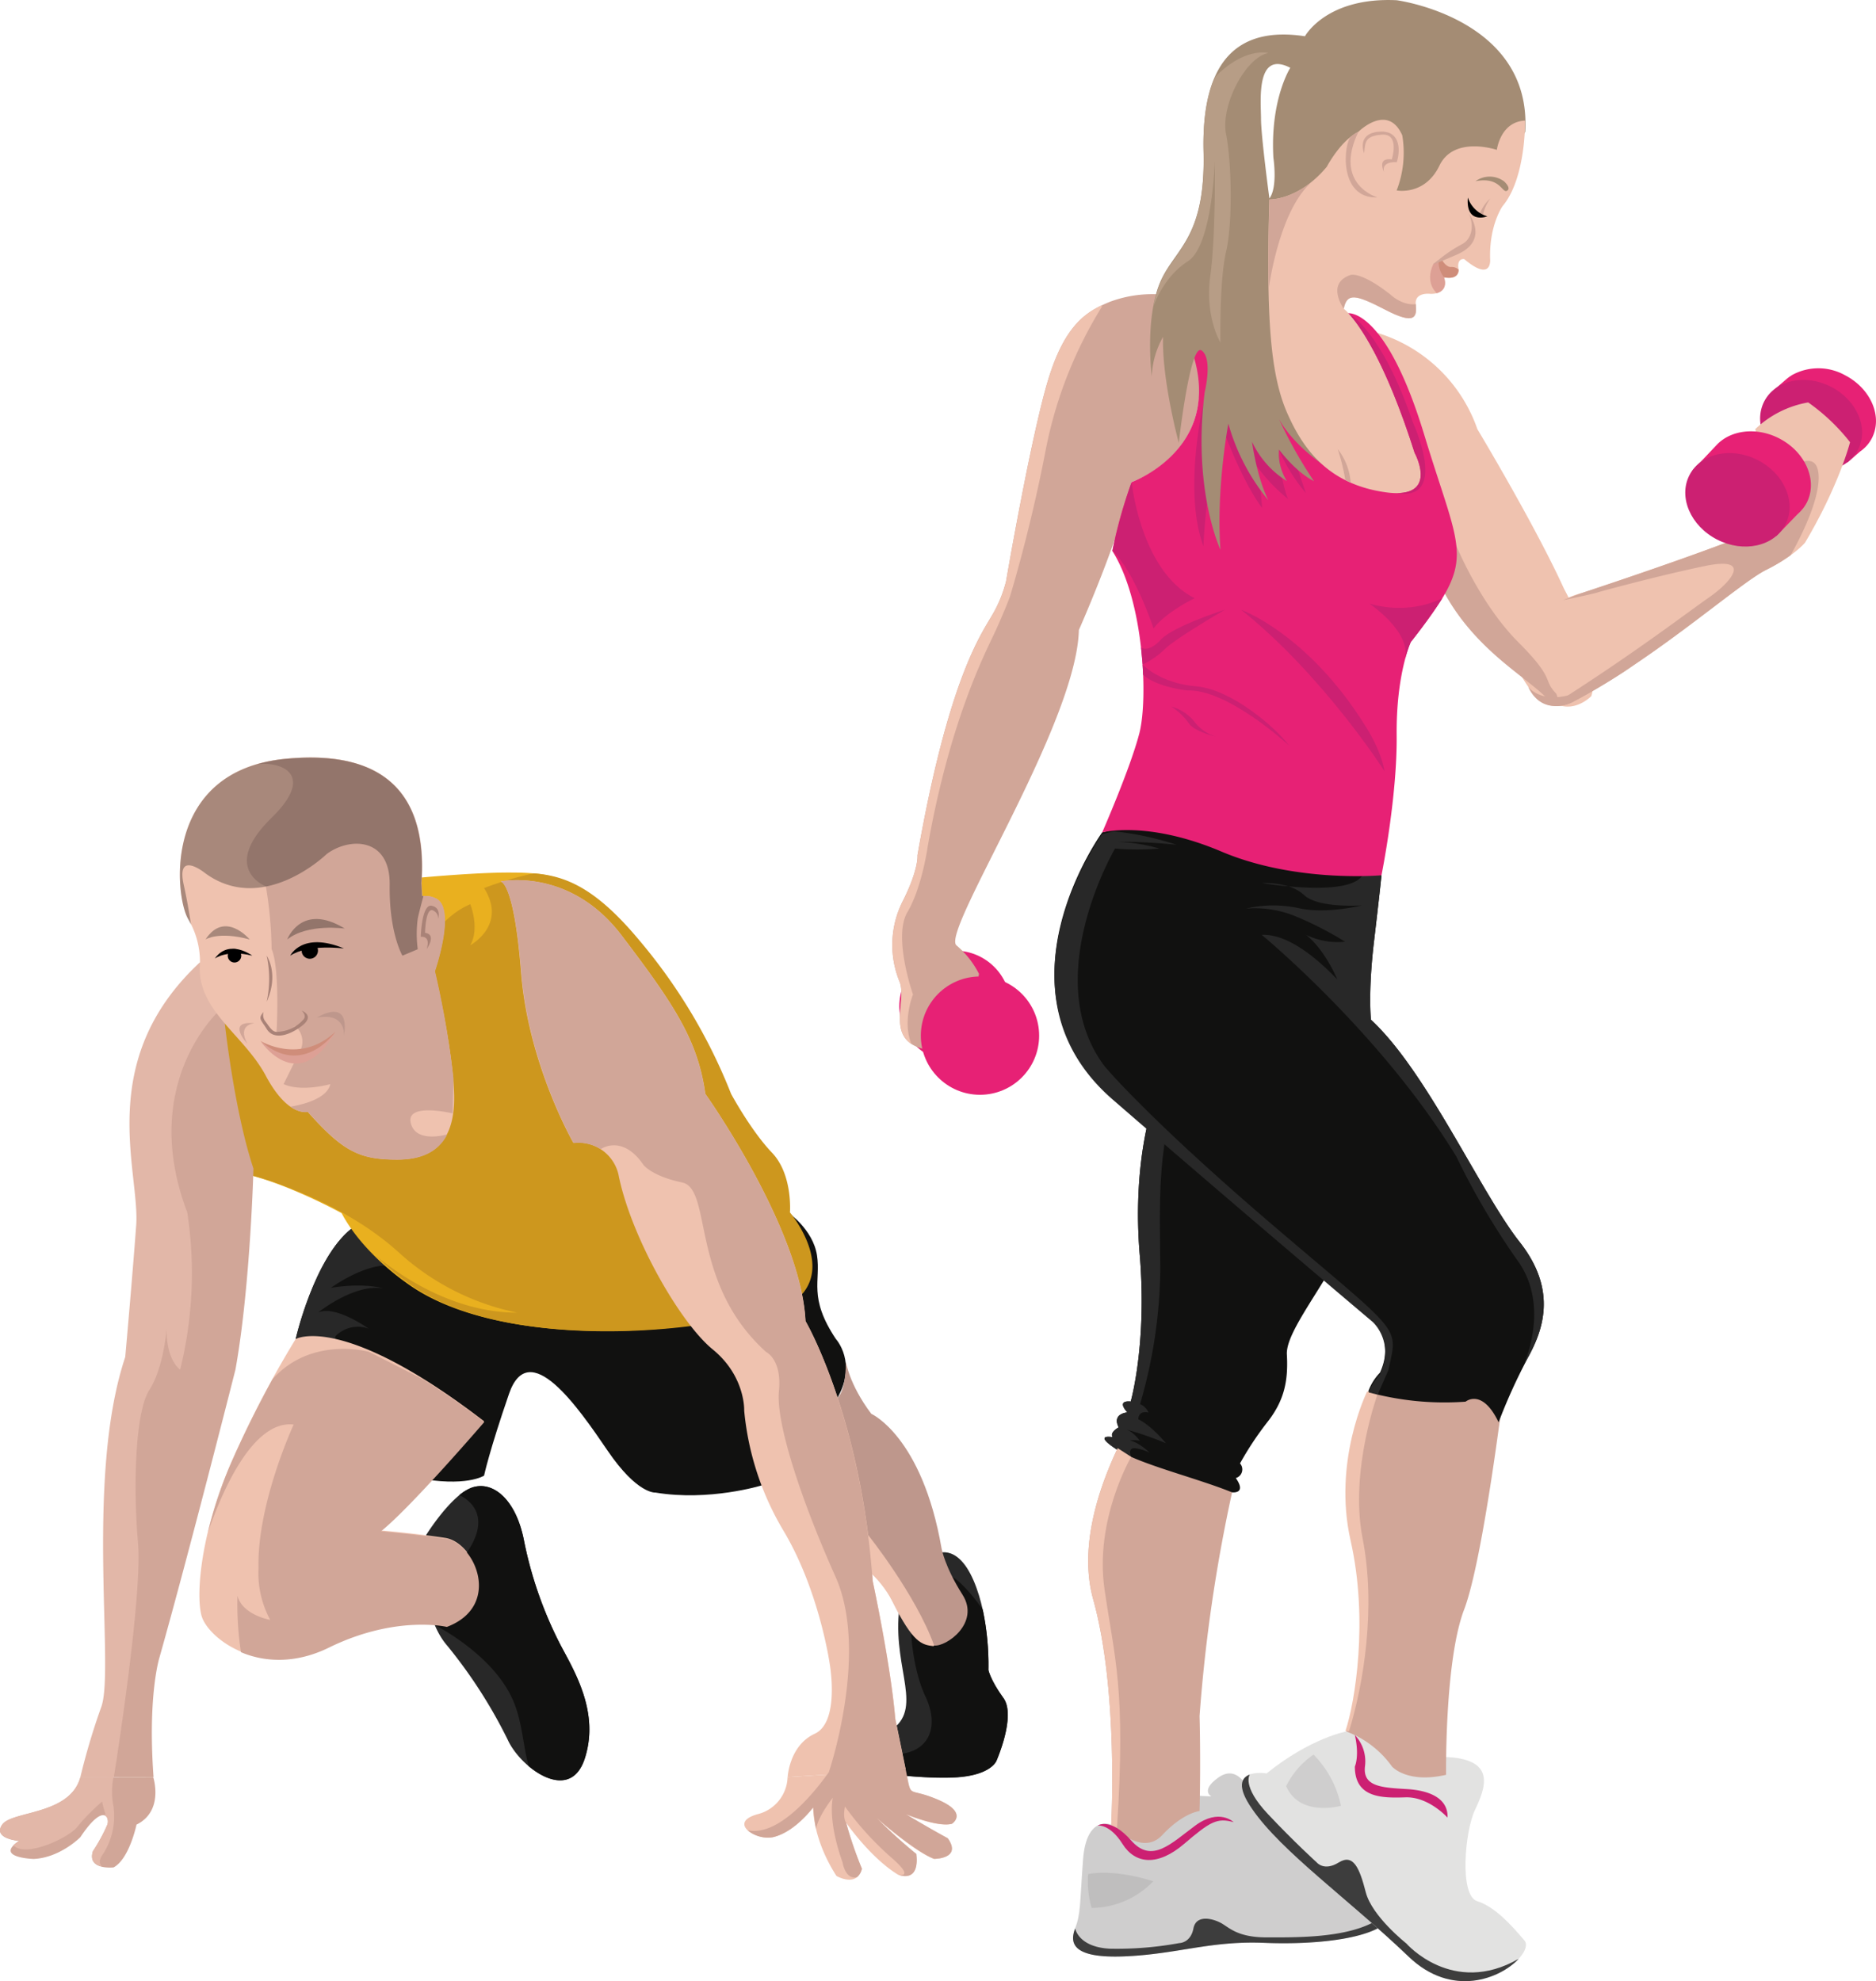 <svg xmlns="http://www.w3.org/2000/svg" viewBox="0 0 416.42 439.77"><defs><style>.cls-1{fill:#282828;}.cls-2{fill:#111110;}.cls-3{fill:#efc2af;}.cls-4{fill:#be978c;}.cls-5{fill:#e9b01f;}.cls-6{fill:#cd971e;}.cls-7{fill:#e2b7a8;}.cls-8{fill:#d1a698;}.cls-9{opacity:0.3;}.cls-10{fill:#a98277;}.cls-11{fill:#dda095;}.cls-12{fill:#cf8d7a;}.cls-13{fill:#e72175;}.cls-14{fill:#cc2072;}.cls-15{fill:#cfcece;}.cls-16{fill:#3d3d3d;}.cls-17{fill:#e2e2e1;}.cls-18{fill:#a48c74;}.cls-19{fill:#b79d86;}.cls-20{fill:#bfbebe;}</style></defs><title>alleensporten</title><g id="Laag_7" data-name="Laag 7"><path class="cls-1" d="M429.48,543.89s4.65-2.88,8.41,5.75,3.32,19.91,3.32,19.91.44,2.21,3.32,6.2S443,589.69,443,589.69s-1.11,3.1-8.63,3.65-19.25-1.17-19.25-1.17-3.08-4.25,4.32-9.12.77-13.28,1.88-26.11S429.48,543.89,429.48,543.89Z" transform="translate(-221.81 -198.86)"/><path class="cls-2" d="M287.44,496.1s4.1-17.94,12.34-24.46l43.2,3.88L396.74,468s5.53,3.76,6.42,9.51-2,9.29,4.2,18.59c0,0,4.87,5.31.22,13.28s-16.74,19.22-16.74,19.22-11.58,3.57-23.53,1.58c0,0-4,.44-10.62-9.29s-17.48-25.44-21.9-12.61-5.53,18.14-5.53,18.14-4,2.66-15.27.44Z" transform="translate(-221.81 -198.86)"/><path class="cls-3" d="M396.63,593.34a8.75,8.75,0,0,1-6.65,8.23c-6.72,1.88-.34,5.91,3.33,5.11s7-4.09,9-6.61c0,0-.2,6.88,5.17,15.21,0,0,4.57,2.69,5.64-1.61a86.56,86.56,0,0,1-3.5-10.21S415,611.24,421.15,615c0,0,4.84,2.15,4-4.57a111.54,111.54,0,0,1-8.87-8.06s8.48,7.52,12.84,9.14c0,0,6.24,0,3-4.57,0,0-4.94-2.69-9.32-5.37,0,0,7.14,3,10.25,2.15,0,0,3.85-2.42-3.11-5.37s-5.72.22-7.14-6.66Z" transform="translate(-221.81 -198.86)"/><path class="cls-2" d="M430,548.27c-3.46,1.79-5.94,13.14-5.94,13.14s.33,8,3.2,14.1,1.21,11.64-5.13,12.63c-3.91.61-5.13,2.72-5.5,4.25,3.41.44,11.85,1.4,17.73,1,7.52-.55,8.63-3.65,8.63-3.65s4.43-10,1.55-13.94-3.32-6.2-3.32-6.2a59.46,59.46,0,0,0-1.27-13.43h0S433.45,546.47,430,548.27Z" transform="translate(-221.81 -198.86)"/><path class="cls-1" d="M308,472.38l-8.22-.74c-8.24,6.52-12.34,24.46-12.34,24.46l2.84,3.29h6v-3.94a7,7,0,0,1,7.35-1.66s-7.4-5.33-11.23-3.57c0,0,8-6.45,14.45-5.37,0,0-4.17-1.32-11.58-.12,0,0,6.87-5.06,12.73-5Z" transform="translate(-221.81 -198.86)"/><path class="cls-4" d="M409.57,501.07s.66,5,5.64,11.62c0,0,11.28,5,15.6,29.87,0,0,.66,4,4.65,10.29s-3.65,11.62-6.31,11.28-4.52-.41-9.29-10-17.59-14.6-17.59-14.6l5.31-30.2S409.57,508,409.57,501.07Z" transform="translate(-221.81 -198.86)"/><path class="cls-5" d="M309.12,394.24s16.15-1.69,25.44-1.69,16.59.44,28.76,15a122,122,0,0,1,20.36,34.07s4.43,8.19,9.07,13.05,4,13.28,4,13.28,8.65,10.35,3,17.67-63.4,16.18-88-2.19c0,0-9.42-6.42-14.11-15.27,0,0-12-6.64-22-8.85s-12.39-30.75-12.39-30.75l7.08-14.38" transform="translate(-221.81 -198.86)"/><path class="cls-6" d="M397.16,468s.66-8.41-4-13.28-9.07-13.05-9.07-13.05a122,122,0,0,0-20.36-34.07c-9.75-11.7-16.37-14.31-23.4-14.88A73.16,73.16,0,0,0,329.26,396c5.21,8.24-3.06,12.68-3.06,12.68,2.15-3.8,0-9.1,0-9.1-6.09,2.51-9.82,9.1-9.82,9.1l-17.76-8.77-27.78,14.35-7.08,14.38s2.43,28.54,12.39,30.75a70.18,70.18,0,0,1,11.42,3.81c6,2.38,15.28,6.85,22.88,13.78a55.54,55.54,0,0,0,26.16,13.26c-14.25,0-26.15-8.35-31.21-12.52a54.56,54.56,0,0,0,6.82,5.78c24.56,18.36,82.31,9.51,88,2.19S397.16,468,397.16,468Z" transform="translate(-221.81 -198.86)"/><path class="cls-7" d="M239.65,593.34a149.44,149.44,0,0,1,4.65-15.6c3-8.3-3.65-50.78,5.31-77.66,0,0,1.55-17.26,2.43-29.21s-9.4-36.51,14.16-58.41l5.22,13.3s2.08,19.56,6.39,32.5c0,0-.66,26.22-4,44.64,0,0-10.29,40.66-16.93,63.89,0,0-2.66,8.3-1.33,26.55Z" transform="translate(-221.81 -198.86)"/><path class="cls-8" d="M274.07,502.9c3.32-18.42,4-44.64,4-44.64-4.31-12.94-6.39-32.5-6.39-32.5l-1-2.65-.2.09s-18,16.12-7.1,44.79a89.14,89.14,0,0,1-1.58,34.9s-3.11-2-3-9.11c0,0-.62,8.61-3.84,13.63s-3.58,21.86-2.51,34c1,11.82-5,49.63-5.36,51.88h8.8c-1.33-18.25,1.33-26.55,1.33-26.55C263.78,543.55,274.07,502.9,274.07,502.9Z" transform="translate(-221.81 -198.86)"/><path class="cls-3" d="M315.49,397.8a5,5,0,0,1,2.81.39c5,1.88,0,16.26,0,16.26s4,16.93,4.31,27.21-4.31,14.6-12.61,14.6-11.95-1.66-19.91-10.62c0,0-4.31,1.33-9.29-8s-15.6-14.6-14.6-25.22a18.58,18.58,0,0,0-2.66-9.62c-3-5.31-5.64-32.86,21.57-35.51s31.2,13.61,30.2,27.55" transform="translate(-221.81 -198.86)"/><path class="cls-8" d="M321,450.85l-.13-.14s-6.82,2-7.89-2.6,9.3-2.1,9.3-2.1l.19-7.76a207.54,207.54,0,0,0-4.1-23.8s5-14.38,0-16.26a5,5,0,0,0-2.81-.39l-.17-2.93c1-13.94-3-30.2-30.2-27.55a34,34,0,0,0-6.35,1.22c4.89-.75,13.42,1.91,3.26,11.85-11.54,11.29-1.27,15.23-1.27,15.23a90.64,90.64,0,0,1,1.27,13.91c1.9,4.42,1.1,18.38,1.1,18.38a4.66,4.66,0,0,0,4.11-1.31,4.54,4.54,0,0,1,1.34,5.06l-3.89,7.85c4.08,1.83,10.38,0,10.38,0-.85,3.7-7.73,4.82-8.85,5,2.33,1.64,3.89,1.16,3.89,1.16,8,9,11.62,10.62,19.91,10.62C315.26,456.27,319,454.6,321,450.85Z" transform="translate(-221.81 -198.86)"/><path class="cls-3" d="M332.91,394.54s15.27-3.32,26.88,11.95,16.93,23.23,18.59,35.18c0,0,21.24,29.87,22.24,50.45,0,0,12.28,20.91,14.93,57.75,0,0,4,18.59,5,30.53l2.32,11.28-26.22,1.66s.33-7,6-9.62,3.32-15.6,3.32-15.6-2.32-16.26-10.29-29.54A63.44,63.44,0,0,1,387,512s.33-7.63-7-13.61-18.25-25.22-20.91-38.83a9.15,9.15,0,0,0-10-7s-10-17.3-11.62-37.83S332.91,394.54,332.91,394.54Z" transform="translate(-221.81 -198.86)"/><path class="cls-1" d="M316.37,539.65s5.58-9,10.23-10.59,9.74,2.66,11.51,11.73a88,88,0,0,0,8.19,23.36c3.1,5.85,8.63,14.92,5.31,25.1s-14.29,2-17.1-4.2a109.19,109.19,0,0,0-13.43-20.89c-4.14-4.77-4.7-12.29-4.7-12.29Z" transform="translate(-221.81 -198.86)"/><path class="cls-3" d="M287.44,496.1s10.29-6,41.82,18.25c0,0-16.26,18.92-22.9,24.23,0,0,7.63.66,14.27,1.66s12.61,14.93.33,19.58c0,0-11.28-2.66-26.22,4.65s-26.88-2-28.21-7,0-19.25,7-34.85A227.38,227.38,0,0,1,287.44,496.1Z" transform="translate(-221.81 -198.86)"/><path class="cls-9" d="M315.32,394.87c1-13.94-3-30.2-30.2-27.55s-24.56,30.2-21.57,35.51c.24.42.45.84.65,1.25-.41-2.76-.95-5.86-1.6-8.77-1.79-8,4.84-2.56,4.84-2.56,12.9,9.32,26.87-4.3,26.87-4.3,5.07-3.8,14.15-3.76,14,6.86S311.14,411,311.14,411l3.4-1.43a25.64,25.64,0,0,1,0-6.81c.11-.61.58-2.46,1.26-5a2.4,2.4,0,0,0-.32,0Z" transform="translate(-221.81 -198.86)"/><path d="M286.24,411s2.6-5.46,11.91-1.61C298.16,409.42,290.18,408.34,286.24,411Z" transform="translate(-221.81 -198.86)"/><path d="M292.39,409.85a1.8,1.8,0,0,0-.14-.7c-.27-.65-3.05-.65-3.33,0a1.81,1.81,0,1,0,3.47.71Z" transform="translate(-221.81 -198.86)"/><path d="M277.81,411s-5.1-3.85-8.32.63C269.49,411.66,272.08,409.59,277.81,411Z" transform="translate(-221.81 -198.86)"/><circle cx="52.05" cy="212.16" r="1.5"/><path class="cls-10" d="M288.78,423.21s3.07,1.07,0,3.4-6.3,3-7.73.72-2-2.33-.72-3.85a2.26,2.26,0,0,0,.45,2.19c.9,1.21,1.52,2.33,2.55,2.24a8,8,0,0,0,5.73-2.64S290.1,424.51,288.78,423.21Z" transform="translate(-221.81 -198.86)"/><path class="cls-10" d="M281,421.24A23.88,23.88,0,0,0,281,411S283.82,415,281,421.24Z" transform="translate(-221.81 -198.86)"/><path class="cls-11" d="M279.63,429.93s8.27,12.56,16.65-2.06C296.27,427.87,288.78,437.5,279.63,429.93Z" transform="translate(-221.81 -198.86)"/><path class="cls-12" d="M279.63,429.93s8.77,5.37,16.65-2.06C296.27,427.87,289.14,438.26,279.63,429.93Z" transform="translate(-221.81 -198.86)"/><path class="cls-4" d="M298.16,428.76s.52-5.24-6-4C292.19,424.73,299.59,420,298.16,428.76Z" transform="translate(-221.81 -198.86)"/><path class="cls-8" d="M278.31,426s-3.94.21-1.61,4.53C276.7,430.52,271.86,425.36,278.31,426Z" transform="translate(-221.81 -198.86)"/><path class="cls-9" d="M285.57,407.4s3.1-8.33,12.77-2.42C298.34,405,290.18,403.77,285.57,407.4Z" transform="translate(-221.81 -198.86)"/><path class="cls-3" d="M414.47,539.54h-7v2.79c4.12,2.4,9.63,6.44,12.41,12,4.67,9.34,6.56,9.62,9.12,9.94l.17-.14C425.06,552.76,414.47,539.54,414.47,539.54Z" transform="translate(-221.81 -198.86)"/><path class="cls-2" d="M338.11,540.79c-1.77-9.07-6.86-13.28-11.51-11.73a9.49,9.49,0,0,0-2.86,1.71c.09,0,8.19,3.21,1.75,12.65s-7.18,16.16-7.18,16.16h0s14,6.95,17.91,18.06c1.59,4.47,1.72,8.73,2.93,13.25,4.37,3.68,10.18,5.28,12.45-1.66,3.32-10.18-2.21-19.25-5.31-25.1A88,88,0,0,1,338.11,540.79Z" transform="translate(-221.81 -198.86)"/><path class="cls-9" d="M277.24,407.4s-5.51-6.58-9.81,0C267.43,407.4,270.25,405.52,277.24,407.4Z" transform="translate(-221.81 -198.86)"/><path class="cls-8" d="M321,560c12.28-4.65,6.31-18.59-.33-19.58s-14.27-1.66-14.27-1.66c6.64-5.31,22.9-24.23,22.9-24.23a163.52,163.52,0,0,0-13.76-9.58l-11.79-6S291,495.32,282.31,505c-2.51,4.57-5.66,10.67-8.81,17.73A92.85,92.85,0,0,0,268,538.92c2.87-8.34,9.77-24.92,19-23.84,0,0-8.16,17.56-7.81,31.89a21.83,21.83,0,0,0,2.6,11.47s-6.19-1.07-7.27-5.37a70.68,70.68,0,0,0,.78,12.54c5,2.13,11.88,2.72,19.49-1C309.67,557.3,321,560,321,560Z" transform="translate(-221.81 -198.86)"/><path class="cls-8" d="M420.52,580.39c-1-11.95-5-30.53-5-30.53-2.66-36.84-14.93-57.75-14.93-57.75-1-20.58-22.24-50.45-22.24-50.45-1.66-11.95-7-19.91-18.59-35.18s-26.88-11.95-26.88-11.95,3-.29,4.65,20.24,11.62,37.83,11.62,37.83a9.41,9.41,0,0,1,5.94,1.3l.14,0s4.72-3.3,9.38,3.5c0,0,1.79,2.51,8.6,3.94s1.6,22.2,18.63,37.61c0,0,3.58,1.63,2.87,8.71s5,24.34,12.54,41.15-1.43,43.34-1.43,43.34l1,.56,16-1Z" transform="translate(-221.81 -198.86)"/><path class="cls-10" d="M316.52,409.53s2.33-3.22-.36-3.6c0,0,.09-6.2,2-4.85a1.85,1.85,0,0,1,.9,1.78s.81-2.49-1.43-2.94-2.42,6.9-2.42,6.9S317.5,406.43,316.52,409.53Z" transform="translate(-221.81 -198.86)"/><path class="cls-8" d="M430,598.34c-7-3-5.72.22-7.14-6.66l-17,.46c-2,2.84-10.65,14.62-18.1,13a7,7,0,0,0,5.56,1.55c3.66-.81,7-4.09,9-6.62a41.47,41.47,0,0,0,.63,4.75c.57-3,3.73-6.91,3.73-6.91s-1.25,4.84,2.15,14.33c0,0,.59,4,3.23,3.29a3.35,3.35,0,0,0,1.07-1.86,86.56,86.56,0,0,1-3.5-10.21s-.8-.9-.26-3.58A68,68,0,0,0,419.43,611c5.84,5,1.72,4,1.72,4l.08,0c.6.23,4.7,1.63,4-4.6a111.54,111.54,0,0,1-8.87-8.06s8.48,7.52,12.84,9.14c0,0,6.24,0,3-4.57,0,0-4.94-2.69-9.32-5.37,0,0,7.14,3,10.25,2.15C433.09,603.72,436.94,601.3,430,598.34Z" transform="translate(-221.81 -198.86)"/><path class="cls-8" d="M255.82,593.34s2.47,7.5-3.71,10.55c0,0-1.58,7.62-5.09,9.5,0,0-5.93.66-4.59-3.57a38.4,38.4,0,0,0,3.22-5.93c.54-1.79-1-4.74-6,2.78,0,0-4.47,4.57-10.38,4.84,0,0-8.87-.27-3.22-4,0,0-5.91-.46-3.76-3.59s15.07-2.08,17.37-10.55" transform="translate(-221.81 -198.86)"/><path class="cls-7" d="M239.65,593.34c-2.3,8.48-15.22,7.42-17.37,10.55s3.76,3.59,3.76,3.59a7.73,7.73,0,0,0-1.27,1c2.88,2.88,12.55-1.82,14.28-4.19a42.79,42.79,0,0,1,5.44-5.52,15.24,15.24,0,0,0,.72,2.69l-.18.37c.7.24.87,1.26.63,2a38.4,38.4,0,0,1-3.22,5.93c-.7,2.21.58,3.08,2,3.41-.39-.35-.93-1.21.27-2.8A15.52,15.52,0,0,0,247,599.86a17.06,17.06,0,0,1,0-6.53Z" transform="translate(-221.81 -198.86)"/></g><g id="Bovenarm"><path class="cls-3" d="M569,329.6c-6.5-14.28-19.25-35.47-19.25-35.47a34,34,0,0,0-22.12-21.35s-10-2.86-11.54,4.62,4,18.11,11.35,25.67,9.28,10.8,12,18.72l1.1,4.59c6.5,15.25,19,21.75,24.25,27s10.25,0,10.25,0C577.6,345.07,569,329.6,569,329.6Z" transform="translate(-221.81 -198.86)"/></g><g id="Onderarm"><path class="cls-13" d="M631.33,282.14a12.12,12.12,0,0,0-11.78,0h0l-.12.09a8.74,8.74,0,0,0-1,.72l0,0-.06.05-.09.08-2.69,2.31.65.64c-1.9,4.66.78,10.49,6.28,13.31a13,13,0,0,0,8.44,1.3l.91.9,2.8-2.43a8.5,8.5,0,0,0,1.44-1.25l0,0h0a8.1,8.1,0,0,0,1.21-1.74C639.77,291.35,637.08,285.1,631.33,282.14Z" transform="translate(-221.81 -198.86)"/><ellipse class="cls-14" cx="623.86" cy="293.37" rx="9.68" ry="11.71" transform="translate(-143.93 515.43) rotate(-62.82)"/><path class="cls-3" d="M573.17,330.43c-3.48.81-6.92,3-9.74,4.52-2.29,1.26-5.13,3.83-5.93,6-1.34,3.67,3.52,10.32,3.52,10.32,3.13,6.73,9.63,3.52,9.63,3.52,18.38-9.52,37.05-26.39,43.23-29.46s8.59-6,8.59-6c7.6-12.78,10-22.31,10-22.31a43.68,43.68,0,0,0-9.29-8.83,22.54,22.54,0,0,0-11.75,5.93l4.41,20-11,5.25c-13.25,5-31.72,11.07-31.72,11.07h0" transform="translate(-221.81 -198.86)"/><path class="cls-8" d="M568.76,332.07s6.58-1.29,8.22-1.87c0,0,12.58-3.47,23.24-5.69s6,3.45,1,6.93-14.92,11.16-31.23,21.7a22.09,22.09,0,0,0-3.23,2.45,8.71,8.71,0,0,0,3.86-.76c18.38-9.52,37.05-26.39,43.23-29.46a37.44,37.44,0,0,0,5.4-3.24s6.19-10.49,6.25-17.12-5.51-2.68-5.51-2.68l-5.37,6.36,1.2,5.43-11,5.25c-13.25,5-31.72,11.07-31.72,11.07Z" transform="translate(-221.81 -198.86)"/><path class="cls-13" d="M616.73,296.17c-5.11-2.63-10.91-1.84-14,1.6h0l-5.29,5.59,3.59,2.79a13,13,0,0,0,6.63,7.64,14,14,0,0,0,5.13,1.5l3.31,2.57,4.73-4.88a8.48,8.48,0,0,0,1.08-1.12l.08-.08h0a8.26,8.26,0,0,0,.86-1.32C625.36,305.59,622.62,299.2,616.73,296.17Z" transform="translate(-221.81 -198.86)"/><ellipse class="cls-14" cx="607.5" cy="309.85" rx="9.91" ry="11.98" transform="translate(-167.47 509.83) rotate(-62.82)"/><path class="cls-8" d="M569.43,353.32c8.4-1.88,16.47-7.77,16.71-7.93a150.22,150.22,0,0,1-15.48,9.44s-6.5,3.22-9.63-3.52C561,351.31,563.4,354.66,569.43,353.32Z" transform="translate(-221.81 -198.86)"/></g><g id="Schaduw"><path class="cls-8" d="M567.28,352.87c-3.19-3.3,0-3-8.48-11.49S545.08,320,545.08,320a158.84,158.84,0,0,0-10-15.22c-6.57-9-12.57-15.93-14.92-20-3.54-6.07-.16-12-.16-12l-.36.07a5.87,5.87,0,0,0-3.79,4.56c-1.58,7.48,4,18.11,11.35,25.67s9.46,10.8,12.15,18.72l1.1,4.59c6.5,15.25,18.92,21.83,24.25,27C569.09,357.63,567.28,352.87,567.28,352.87Z" transform="translate(-221.81 -198.86)"/></g><g id="Romp"><path class="cls-15" d="M468.47,603.88s-5.5-2.25-6.25,7.75-.5,12-1.75,15.25-.75,6.75,11,6.25,19-3.5,31-3,27.25-1,28.75-7-32.75-27.79-32.75-27.79-2.2-4.79-6.25-1.88-1.5,4.17-1.5,4.17l-5.25-.25Z" transform="translate(-221.81 -198.86)"/><path class="cls-16" d="M471.47,633.13c11.75-.5,19-3.5,31-3,11.33.47,25.56-.84,28.37-6l-1.82-.71-2.73,2.33c-6.68,3.33-16.94,3.17-23.32,3.17s-8.25-2.12-10-3.12-5.62-2.12-6.25,1.13-3.12,3.25-3.12,3.25a76.43,76.43,0,0,1-15.46,1.25c-7-.37-7.67-4.5-7.67-4.5C459.22,630.13,459.72,633.63,471.47,633.13Z" transform="translate(-221.81 -198.86)"/><path class="cls-17" d="M520.64,583.21s-7.93,1.44-17.68,9.31c0,0-9.75-1.64-3.25,7.86s21.5,20.1,34.75,32.8,28.5-.3,25.75-3.55-6.5-7.5-10.5-8.75-2.75-15.5-.5-20.25,4.94-11.26-6.4-11.75Z" transform="translate(-221.81 -198.86)"/><path class="cls-8" d="M525.47,507.88s-7.67,15.33-3.67,33,1,36-1.16,42.33A21.83,21.83,0,0,1,530.8,591s3.33,3.83,12,1.83c0,0-.33-25.33,4-36.67s9-50.33,9-50.33Z" transform="translate(-221.81 -198.86)"/><path class="cls-8" d="M495.3,530.13a352,352,0,0,0-7.22,49.64s.28,9.45,0,21.11c0,0-3.61.33-8.28,5.33s-11.33-2.33-11.33-2.33,1.67-29.67-4-50,12.33-45.67,12.33-45.67Z" transform="translate(-221.81 -198.86)"/><path class="cls-2" d="M477.47,444.88s-4.33,12.67-2.67,32.5-2,32.59-2,32.59-3.33-.5-.75,2.41c0,0-3.5.25-1.92,3.33,0,0-2.08,1.08-1.33,2.17,0,0-4.5-.83.67,2.58s17.58,6.33,25.83,9.67c0,0,3.33.42.83-3.17a2,2,0,0,0,.93-3.25,70.32,70.32,0,0,1,6.07-9.17c3.67-4.67,4.67-9,4.33-15s11.67-18.78,16.67-33.06Z" transform="translate(-221.81 -198.86)"/><path class="cls-1" d="M477.47,444.88s-4.33,12.67-2.67,32.5-2,32.59-2,32.59-3.33-.5-.75,2.41c0,0-3.5.25-1.92,3.33,0,0-2.08,1.08-1.33,2.17,0,0-4.5-.83.67,2.58a23.68,23.68,0,0,0,3.44,1.8s-.92-2,.81-1.93a9.83,9.83,0,0,1,3.25,1s-2.25-2.3-4.31-2.67c0,0,.38-.25,2.16,0,0,0-1.51-2.08-3.09-2.5a71.53,71.53,0,0,1,8.88,3.07s-3.18-3.91-6.12-5.32c0,0-.12-2,2.25-1.5a3.53,3.53,0,0,0-1.87-1.87,109.73,109.73,0,0,0,4.49-30c-.1-13.76-.5-21.72,2-33.82Z" transform="translate(-221.81 -198.86)"/><path class="cls-3" d="M464.47,553.88c5.67,20.33,4,50,4,50s.18.2.5.5l.78.25c2-31-.53-37.5-2.77-53s5.92-29.38,5.92-29.38l-3-1.93C465.54,529.53,461.29,542.49,464.47,553.88Z" transform="translate(-221.81 -198.86)"/><circle class="cls-13" cx="211.97" cy="223.37" r="12.35"/><path class="cls-2" d="M466.47,383.63s-25.33,34.92,2.33,58.92,57.67,49.33,57.67,49.33,5,4.33,1.67,11.67a11.77,11.77,0,0,0-2.67,4.33A64.09,64.09,0,0,0,547.13,510s3.67-3.09,7.33,4.58a124.12,124.12,0,0,1,6.33-14c3.33-6,7-15-1.67-26s-20.67-38-33-49.33c0,0-.67-6,.67-17.31s1.67-14.77,1.67-14.77L482.8,379.54Z" transform="translate(-221.81 -198.86)"/><path class="cls-1" d="M502,394.88s2.49.43,5.82.74A18.76,18.76,0,0,0,502,394.88Z" transform="translate(-221.81 -198.86)"/><path class="cls-1" d="M559.13,474.54c-8.29-10.52-19.63-35.67-31.39-47.75h0c-.54-.55-1.07-1.08-1.61-1.58l-.06-.08.05.07c0-.15-.65-6.08.67-17.3s1.67-14.77,1.67-14.77l-2.24-.67-2.1.86c-2.12,3-10.52,2.84-16.35,2.29a9,9,0,0,1,3.51,1.93c3.17,3,12.83,2.3,12.83,2.3s-8,2-14,.61a27.06,27.06,0,0,0-11.72.09,23.84,23.84,0,0,1,10.87,1.67,74.13,74.13,0,0,1,11.11,5.69,16,16,0,0,1-8.65-1.53c4.33,3.49,6.94,9.92,6.94,9.92h0c-4.78-5-11.14-10.17-16.78-9.91,0,0,26.44,21.75,43.22,49.25a164,164,0,0,0,13.53,23c7.5,10.25,1.35,23.28,1.35,23.29.24-.47.49-.93.74-1.37C564.13,494.54,567.8,485.54,559.13,474.54Z" transform="translate(-221.81 -198.86)"/><path class="cls-8" d="M478.46,264.17a27,27,0,0,0-10.33,1.7c-4.83,2-9.83,4.67-13.67,17.33s-9.33,44.67-9.33,44.67a28.1,28.1,0,0,1-3.17,7.67c-2.5,4.33-9.67,14.33-16.5,53.17,0,0,.33,3-3.17,10a21.49,21.49,0,0,0-.83,18c1.83,4.33-3.33,12.83,5.33,15l10.5-6.17,1.83-10.5a20.35,20.35,0,0,0-5-6.33c-3.5-3,26.67-49,27.17-70,0,0,9.33-21,11.67-32.83,0,0,20.67-6.83,13.67-30Z" transform="translate(-221.81 -198.86)"/><path class="cls-13" d="M521.14,268.4s8.32-1,16.82,27,11.75,27-3,46c0,0-3.26,7-3.13,20.75s-3.37,31-3.37,31-19,1.75-35.5-5.25-26.5-4.25-26.5-4.25,6.25-14.25,8.25-22,1-29.5-6-40.5A102.65,102.65,0,0,1,473,305.88s22.25-8,12.5-31.5l-4.5-8.5" transform="translate(-221.81 -198.86)"/><path class="cls-14" d="M488.93,288.44s-4.53,19.4,0,31.67c0,0,.68-17,4.48-25.73,0,0,3.8,10.75,8.55,17.25a75.68,75.68,0,0,0-1.23-9.36,38.34,38.34,0,0,0,7,7.36s-1.57-3.19-2.07-11a39.81,39.81,0,0,0,6,9.67s-3.75-11-3.75-11.87v.83Z" transform="translate(-221.81 -198.86)"/><path class="cls-18" d="M531.84,198.91c-15.63-.75-20.37,8-20.37,8-14.75-2.25-23,5.25-22.5,25.5s-7,21.75-10,30-1.5,20-1.5,20a19.2,19.2,0,0,1,2.5-8.75c-.25,9.75,3.5,23.5,3.5,23.5s2.5-22.25,5.05-20.5.7,9.25.7,9.25c-2.75,21.75,3.5,35,3.5,35-1-13.5,1.75-28,1.75-28a46.52,46.52,0,0,0,8.88,17c-2.62-5.25-3.63-13-3.63-13a20.52,20.52,0,0,0,7.75,8.75,11.4,11.4,0,0,1-1.75-7c4.25,5.5,7.75,7,7.75,7a99.65,99.65,0,0,1-7.75-13.75c3.5,6.25,10.49,10.58,10.49,10.58L516,264.41l19.75-19L555,236.16l5.36-8C561.94,202.91,531.84,198.91,531.84,198.91Zm-27.37,35s1,6.5-.89,9c0,0-1.86-13.86-1.86-17.68s-1.25-15.32,6.5-11.32C508.22,213.91,503.72,220.91,504.47,233.91Z" transform="translate(-221.81 -198.86)"/><path class="cls-3" d="M560.33,225.63s.25,12.75-5,19c0,0-3,4.25-2.75,11.75,0,0,.5,5.25-5.75,0,0,0-1.75-.33-1.25,2.33,0,0,.25,2.42-3.25,1.67,0,0,1.39,3.78-3,3.71,0,0-3.51-.46-3.26,2.29s0,4.75-6.75,1.25-8.5-3.75-9.25-.25c0,0,7.25,5.25,15.75,32,0,0,5.75,10.5-6.5,8.75s-18-9-21.75-17.5-4.75-21-4-47.5c0,0,6.5.25,12.75-7.25,0,0,3-5.75,7-7.75,0,0,6.5-6.5,9.75.75a23.24,23.24,0,0,1-1.24,12.25s6.24,1.25,9.49-5.5,12.75-3.5,12.75-3.5S554.83,225.88,560.33,225.63Z" transform="translate(-221.81 -198.86)"/><path class="cls-8" d="M527.59,242.69s-9.9-2.81-4.26-14.56c0,0-.39,0-1.67,1.08C520.14,230.48,518.72,243,527.59,242.69Z" transform="translate(-221.81 -198.86)"/><path class="cls-8" d="M518.74,298.54a44.55,44.55,0,0,1,1.69,6.87c.39.2.78.39,1.19.57A13.65,13.65,0,0,0,518.74,298.54Z" transform="translate(-221.81 -198.86)"/><path class="cls-11" d="M540.75,263.94s-2.77-2.2-.78-6.47l1.15-.91,1.2,3.82S543.54,263.09,540.75,263.94Z" transform="translate(-221.81 -198.86)"/><path class="cls-12" d="M545.58,258.71a2.27,2.27,0,0,0-1.74-.58c-1.25,0-2.19-2-2.19-2l-.52,1a5.77,5.77,0,0,0,1.2,3.29S545.56,261.2,545.58,258.71Z" transform="translate(-221.81 -198.86)"/><path class="cls-19" d="M491.56,215.92c-1.87,4.09-2.77,9.61-2.6,16.7.5,20.25-7,21.75-10,30a27.25,27.25,0,0,0-1.13,4.26s2.14-6.51,7.63-10,6-22.25,6-22.25.25,16.45-1,25.48,2.25,14.77,2.25,14.77-.25-13.75,1.25-20.13,1.25-19.87,0-26.12,4.26-17,9.38-18C503.35,210.63,498.16,209.22,491.56,215.92Z" transform="translate(-221.81 -198.86)"/><path class="cls-8" d="M540.47,257.13a29.77,29.77,0,0,1,5.75-4c3-1.5,2.5-5.5,1.5-7,0,0,4.94,6-2.53,9.25S540.47,257.13,540.47,257.13Z" transform="translate(-221.81 -198.86)"/><path class="cls-3" d="M466.24,266.71c-4.22,2-8.44,5.48-11.77,16.5-3.83,12.67-9.33,44.67-9.33,44.67a28.1,28.1,0,0,1-3.17,7.67c-2.5,4.33-9.67,14.33-16.5,53.17,0,0,.33,3-3.17,10a21.49,21.49,0,0,0-.83,18c1.6,3.78-2.13,10.74,2.66,13.89-2.09-5,.34-11,.34-11s-4.49-12.77-1.25-18.25,4.5-14.5,4.5-14.5c4.75-27,12.25-42,14.5-46.75s3.75-8.75,3.75-8.75,4.5-14.5,8-32.83a94.35,94.35,0,0,1,12.48-31.66Z" transform="translate(-221.81 -198.86)"/><path class="cls-3" d="M521.6,540.81c4,17.64,1,35.94-1.14,42.3l.81,0c3.25-10.5,6-27.5,3-42.75s3.55-32.67,3.55-32.67l-.14-.09-2.41.16S517.6,523.15,521.6,540.81Z" transform="translate(-221.81 -198.86)"/><circle class="cls-13" cx="217.53" cy="229.89" r="13.13"/><path class="cls-1" d="M505,471.38c-28.33-24.17-38-35.83-38-35.83-14.65-19.5,2.32-48.33,2.32-48.33a59.44,59.44,0,0,0,9.83,0,38.16,38.16,0,0,0-9.33-1.5,119.6,119.6,0,0,1,13.17.67,65.73,65.73,0,0,0-14-3l-2.52.63s-25.33,34.92,2.33,58.92,57.67,49.33,57.67,49.33,5,4.33,1.67,11.67a12.25,12.25,0,0,0-2.54,4l2,.51L530,503C532.13,493,533.3,495.54,505,471.38Z" transform="translate(-221.81 -198.86)"/><path class="cls-8" d="M529,237s-1.62-3.25,1.75-2.75c0,0,1.84-5.75-2.14-5.5s-3.73,1.87-4,4.12c0,0-1.75-4.17,3-4.75s5.24,3.5,4.25,6.75C531.84,234.88,528.47,234.5,529,237Z" transform="translate(-221.81 -198.86)"/><path class="cls-8" d="M530.34,264.16c-6.5-5.09-8.73-4.27-8.73-4.27-5.6,1.88-1.53,7.49-1.53,7.49.75-3.5,2.5-3.25,9.25.25s7,1.5,6.75-1.25C532.94,266.75,530.34,264.16,530.34,264.16Z" transform="translate(-221.81 -198.86)"/><path class="cls-8" d="M503.4,263.12c.36-2.61,2.78-18.11,9.73-24h0c-5.08,4.19-9.53,4-9.53,4C503.36,250.92,503.29,257.49,503.4,263.12Z" transform="translate(-221.81 -198.86)"/><path class="cls-8" d="M552.63,242.89a9.25,9.25,0,0,0-2.37,3.43l.71.39A9.37,9.37,0,0,1,552.63,242.89Z" transform="translate(-221.81 -198.86)"/><path d="M547.63,242.7a6.43,6.43,0,0,0,4.33,4.18S547.13,248.77,547.63,242.7Z" transform="translate(-221.81 -198.86)"/><path class="cls-18" d="M549.32,239.09a5.4,5.4,0,0,1,6.32,0s1.75,1.54.67,2.12S554.83,238,549.32,239.09Z" transform="translate(-221.81 -198.86)"/><path class="cls-14" d="M497.3,334.21s14.83,5.33,27.5,25.67c0,0,3.5,5.17,4.33,10.17C529.13,370,515.47,348.71,497.3,334.21Z" transform="translate(-221.81 -198.86)"/><path class="cls-14" d="M475.43,346.39s3.87,4.15,11.87,4.82,17.83,9.33,20.67,13.17c0,0-13.67-12.67-22.67-12.25,0,0-6.65-.69-9.74-3.47Z" transform="translate(-221.81 -198.86)"/><path class="cls-14" d="M533.73,345.07a25.68,25.68,0,0,1,1.23-3.7,111.58,111.58,0,0,0,7-9.73c-.07,0-6.71,3.88-16.16,1.23C525.8,332.88,535,339,533.73,345.07Z" transform="translate(-221.81 -198.86)"/><path class="cls-14" d="M533.56,345.74h0l0-.09Z" transform="translate(-221.81 -198.86)"/><path class="cls-14" d="M531.83,308.32h0c11.75,1.95,3.63-15.61,3.63-15.61-7-20.66-14.32-24.32-14.32-24.32h0c2.31,2.51,8.12,10.34,14.68,31C535.83,299.38,540.71,308.32,531.83,308.32Z" transform="translate(-221.81 -198.86)"/><path class="cls-14" d="M473,305.88s2,19.79,14,25.77c0,0-6.33,3-9.13,6.71,0,0-4.12-12.48-9.12-17.23A124.1,124.1,0,0,1,473,305.88Z" transform="translate(-221.81 -198.86)"/><path class="cls-14" d="M475.09,342.61s1.62,1.26,4.37-1.74,14.25-6.67,14.25-6.67-11,6.42-13.25,8.67a19.39,19.39,0,0,1-5,3.51Z" transform="translate(-221.81 -198.86)"/><path class="cls-14" d="M481.8,355.71a9.73,9.73,0,0,1,5.12,3.33,9.43,9.43,0,0,0,4.78,3.33s-4.4-1-5.86-2.75A14.23,14.23,0,0,0,481.8,355.71Z" transform="translate(-221.81 -198.86)"/><path class="cls-14" d="M522.55,584a8.53,8.53,0,0,1,2.24,7c-.5,4.5,3.83,4.67,9.33,5s9.17,2.33,9,6.33c0,0-4.17-4.67-9.33-4.5s-11.24.18-11.24-6.83C522.55,591,523.62,588.68,522.55,584Z" transform="translate(-221.81 -198.86)"/><path class="cls-14" d="M465.47,604.09s2.67-.42,5.5,4.08,7.83,5,13.67,0,7.33-5.83,11-4.83c0,0-3.16-3.17-8.5.75s-9.62,8.57-14.23,3.33S465.47,604.09,465.47,604.09Z" transform="translate(-221.81 -198.86)"/><path class="cls-16" d="M558.91,633.68h0c-14.68,8.42-24.94-3.42-24.94-3.42s-7.62-6-9-11.37-2.75-8.62-6-6.6-4.87,0-4.87,0-5-4.52-10.87-10.77-4-8.75-4-8.75h0c-1.82.68-3,2.58.5,7.62,6.5,9.5,21.5,20.1,34.75,32.8C544.15,642.46,554.9,638,558.91,633.68Z" transform="translate(-221.81 -198.86)"/><path class="cls-15" d="M519.47,599.71s-9.17,2.59-12.17-4.37a18.26,18.26,0,0,1,6.08-7A22.84,22.84,0,0,1,519.47,599.71Z" transform="translate(-221.81 -198.86)"/><path class="cls-20" d="M463.36,614.88s5.1-1.34,14.44,1.58a19.16,19.16,0,0,1-13.67,5.92A20.6,20.6,0,0,1,463.36,614.88Z" transform="translate(-221.81 -198.86)"/></g></svg>